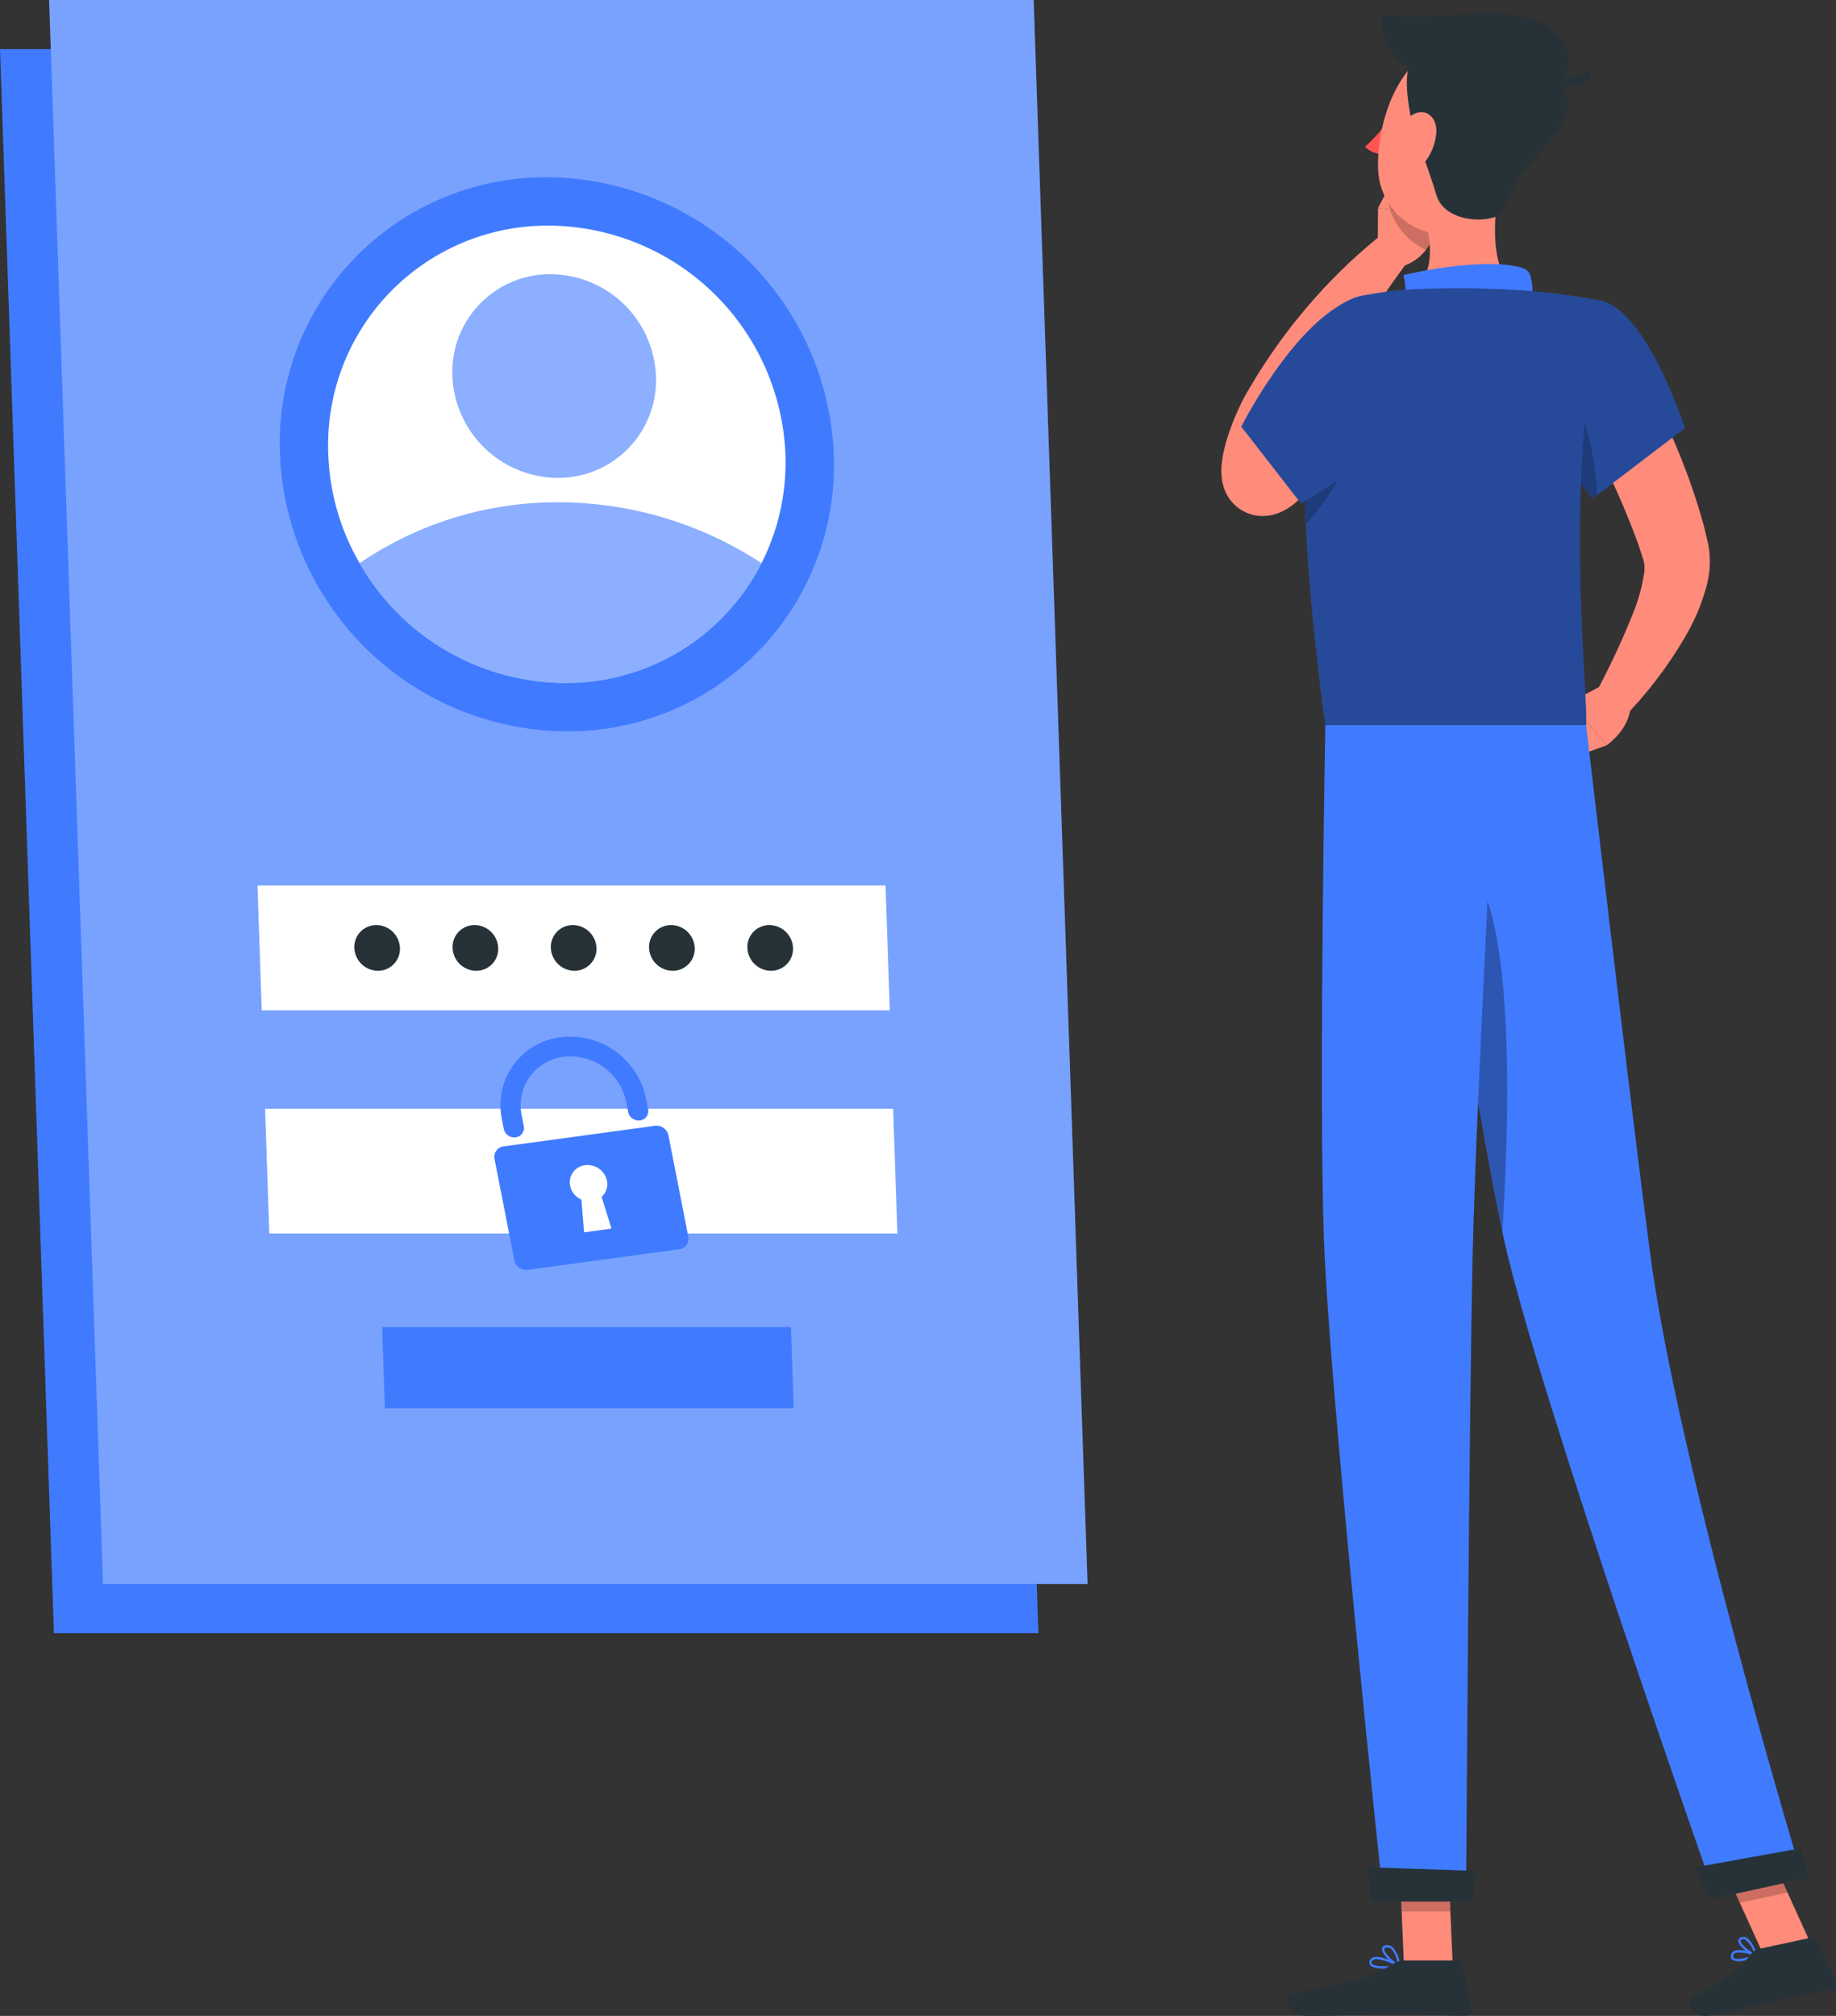 <svg xmlns="http://www.w3.org/2000/svg" width="225.138" height="247.1" viewBox="0 0 225.138 247.1">
  <rect x="0" y="0" width="225.138" height="247.1" fill="#333333" stroke="none"/>
  <g id="Image" transform="translate(-100.188 -125.594)">
    <g id="Login" transform="translate(100.188 125.594)">
      <g id="Group_69" data-name="Group 69">
        <path id="Path_264" data-name="Path 264" d="M227.522,326.834H106.8l-6.608-194.154H220.913Z" transform="translate(-100.188 -126.656)" fill="#407bff"/>
        <g id="Group_67" data-name="Group 67" transform="translate(6.025)">
          <path id="Path_265" data-name="Path 265" d="M234.608,319.748H113.882l-6.608-194.154H228Z" transform="translate(-107.274 -125.594)" fill="#407bff"/>
          <path id="Path_266" data-name="Path 266" d="M234.608,319.748H113.882l-6.608-194.154H228Z" transform="translate(-107.274 -125.594)" fill="#fff" opacity="0.3"/>
        </g>
        <g id="Group_68" data-name="Group 68" transform="translate(34.304 21.727)">
          <path id="Path_267" data-name="Path 267" d="M208.475,185.109a32.6,32.6,0,0,1-32.8,33.96,35.394,35.394,0,0,1-35.115-33.96,32.6,32.6,0,0,1,32.8-33.959A35.393,35.393,0,0,1,208.475,185.109Z" transform="translate(-140.536 -151.15)" fill="#407bff"/>
          <path id="Path_268" data-name="Path 268" d="M203.588,186.15a27.212,27.212,0,0,1-2.932,13.35,26.869,26.869,0,0,1-24.141,14.677,29.153,29.153,0,0,1-25.14-14.677,28.546,28.546,0,0,1-3.841-13.35,26.9,26.9,0,0,1,27.073-28.027A29.207,29.207,0,0,1,203.588,186.15Z" transform="translate(-141.582 -152.195)" fill="#fff"/>
          <path id="Path_269" data-name="Path 269" d="M201.336,205.476a26.869,26.869,0,0,1-24.141,14.677,29.153,29.153,0,0,1-25.14-14.677,42.99,42.99,0,0,1,24.386-7.465A45.437,45.437,0,0,1,201.336,205.476Z" transform="translate(-142.262 -158.171)" fill="#407bff" opacity="0.6"/>
          <path id="Path_270" data-name="Path 270" d="M190.4,177.61a11.985,11.985,0,0,1-12.06,12.485,13.011,13.011,0,0,1-12.909-12.485,11.986,11.986,0,0,1,12.06-12.484A13.012,13.012,0,0,1,190.4,177.61Z" transform="translate(-144.265 -153.244)" fill="#407bff" opacity="0.6"/>
        </g>
        <path id="Path_271" data-name="Path 271" d="M214.861,268.564H137.848l-.521-15.3H214.34Z" transform="translate(-105.752 -144.721)" fill="#fff"/>
        <path id="Path_272" data-name="Path 272" d="M215.956,300.737H138.943l-.521-15.3h77.014Z" transform="translate(-105.916 -149.541)" fill="#fff"/>
        <path id="Path_273" data-name="Path 273" d="M191.186,287.906l-18.558,2.524a1.294,1.294,0,0,0-1.12,1.535l2.437,12.436a1.49,1.49,0,0,0,1.648,1.161l18.559-2.524a1.293,1.293,0,0,0,1.12-1.536l-2.437-12.436A1.493,1.493,0,0,0,191.186,287.906Zm-5.332,12.6-3.36.457-.338-4.014a2.368,2.368,0,0,1-1.379-1.7,2.113,2.113,0,0,1,1.83-2.512,2.432,2.432,0,0,1,2.69,1.9,2.069,2.069,0,0,1-.66,1.974Z" transform="translate(-110.869 -149.91)" fill="#407bff"/>
        <path id="Path_274" data-name="Path 274" d="M189.488,285.315h0a1.319,1.319,0,0,1-1.461-1.03l-.239-1.217a7,7,0,0,0-7.328-5.577,5.986,5.986,0,0,0-5.5,7.136l.274,1.4a1.145,1.145,0,0,1-.993,1.364h0a1.32,1.32,0,0,1-1.462-1.03l-.232-1.187a8.374,8.374,0,0,1,6.779-9.985,9.518,9.518,0,0,1,10.881,7.367l.274,1.4A1.146,1.146,0,0,1,189.488,285.315Z" transform="translate(-111.003 -147.985)" fill="#407bff"/>
        <path id="Path_275" data-name="Path 275" d="M205.773,326.883h-50.13l-.339-9.961h50.13Z" transform="translate(-108.445 -154.259)" fill="#407bff"/>
        <path id="Path_276" data-name="Path 276" d="M185.231,261.768a2.687,2.687,0,0,1-2.7,2.8,2.918,2.918,0,0,1-2.895-2.8,2.688,2.688,0,0,1,2.7-2.8A2.917,2.917,0,0,1,185.231,261.768Z" transform="translate(-112.09 -145.576)" fill="#263238"/>
        <path id="Path_277" data-name="Path 277" d="M171.058,261.768a2.687,2.687,0,0,1-2.7,2.8,2.917,2.917,0,0,1-2.895-2.8,2.687,2.687,0,0,1,2.7-2.8A2.917,2.917,0,0,1,171.058,261.768Z" transform="translate(-109.966 -145.576)" fill="#263238"/>
        <path id="Path_278" data-name="Path 278" d="M156.885,261.768a2.687,2.687,0,0,1-2.7,2.8,2.917,2.917,0,0,1-2.894-2.8,2.687,2.687,0,0,1,2.7-2.8A2.917,2.917,0,0,1,156.885,261.768Z" transform="translate(-107.843 -145.576)" fill="#263238"/>
        <path id="Path_279" data-name="Path 279" d="M199.4,261.768a2.687,2.687,0,0,1-2.7,2.8,2.917,2.917,0,0,1-2.894-2.8,2.687,2.687,0,0,1,2.7-2.8A2.917,2.917,0,0,1,199.4,261.768Z" transform="translate(-114.213 -145.576)" fill="#263238"/>
        <path id="Path_280" data-name="Path 280" d="M213.578,261.768a2.687,2.687,0,0,1-2.7,2.8,2.917,2.917,0,0,1-2.894-2.8,2.687,2.687,0,0,1,2.7-2.8A2.918,2.918,0,0,1,213.578,261.768Z" transform="translate(-116.337 -145.576)" fill="#263238"/>
      </g>
    </g>
    <g id="Character" transform="translate(249.955 127.259)">
      <g id="Group_74" data-name="Group 74">
        <path id="Path_281" data-name="Path 281" d="M332.543,174.28c1.134,1.816,2.071,3.558,3.043,5.366.968,1.79,1.845,3.632,2.7,5.489a78.977,78.977,0,0,1,4.336,11.674c.15.5.267,1.037.393,1.56l.186.787.093.393.11.649a11.351,11.351,0,0,1-.265,4.379,24.8,24.8,0,0,1-2.645,6.339,50.6,50.6,0,0,1-7.555,9.924l-3.58-2.71a95.055,95.055,0,0,0,4.792-10.234,21.592,21.592,0,0,0,1.3-4.788,3.761,3.761,0,0,0-.071-1.5l-.335-1.039c-.14-.427-.264-.851-.433-1.281a94.165,94.165,0,0,0-4.48-10.274c-1.673-3.385-3.526-6.83-5.35-10.046Z" transform="translate(-283.604 -134.553)" fill="#ff8b7b"/>
        <path id="Path_282" data-name="Path 282" d="M330.548,224.425l-3.9,2.073,4.487,5.254s2.8-1.9,2.927-4.789Z" transform="translate(-283.883 -142.065)" fill="#ff8b7b"/>
        <path id="Path_283" data-name="Path 283" d="M320.466,230.1l4.809,3.815,4.932-1.8-4.488-5.254Z" transform="translate(-282.957 -142.431)" fill="#ff8b7b"/>
        <path id="Path_284" data-name="Path 284" d="M300.949,141.393c-.1.473-.424.8-.734.742s-.481-.5-.385-.97.424-.8.733-.742S301.045,140.92,300.949,141.393Z" transform="translate(-279.862 -129.479)" fill="#263238"/>
        <path id="Path_285" data-name="Path 285" d="M300.16,142.521a17.271,17.271,0,0,1-3.079,3.584,2.781,2.781,0,0,0,2.171.882Z" transform="translate(-279.454 -129.795)" fill="#ff5652"/>
        <path id="Path_286" data-name="Path 286" d="M298.9,161.156l.037-5.572,7.38.892s-.127,4.792-4.247,6.2Z" transform="translate(-279.726 -131.752)" fill="#ff8b7b"/>
        <path id="Path_287" data-name="Path 287" d="M301.028,150.864l5.2,1.493.1,3.412-7.38-.892Z" transform="translate(-279.733 -131.045)" fill="#ff8b7b"/>
        <path id="Path_288" data-name="Path 288" d="M306.416,152.356l-5.195-1.5L300.21,152.8a8.275,8.275,0,0,0,4.8,7.21,8.128,8.128,0,0,0,1.5-4.242Z" transform="translate(-279.922 -131.044)" opacity="0.2"/>
        <path id="Path_289" data-name="Path 289" d="M303.384,138.639a.283.283,0,0,0,.208-.475,2.807,2.807,0,0,0-2.41-.938.282.282,0,0,0-.231.326.285.285,0,0,0,.325.233h0a2.242,2.242,0,0,1,1.9.763A.283.283,0,0,0,303.384,138.639Z" transform="translate(-280.033 -128.998)" fill="#263238"/>
        <path id="Path_290" data-name="Path 290" d="M314.274,151.684c-.857,4.374-1.375,10.435,1.686,13.355,0,0-1.2,4.438-9.325,4.438-8.939,0-4.3-3.895-4.3-3.895,3.715-1.154,3.683-5.386,2.833-8.785Z" transform="translate(-280.06 -131.167)" fill="#ff8b7b"/>
        <path id="Path_291" data-name="Path 291" d="M317.686,169.758c.8-1.127.763-4.689-.086-5.317-1.371-1.015-7.241-1.248-15.147.57.852,3.45-.972,5.258-.972,5.258Z" transform="translate(-280.113 -132.962)" fill="#407bff"/>
        <path id="Path_292" data-name="Path 292" d="M351.5,408.014a1.926,1.926,0,0,1-1.489-.082.578.578,0,0,1-.137-.658.658.658,0,0,1,.365-.417c.808-.386,2.663.371,2.742.4a.142.142,0,0,1,.008.258A7.531,7.531,0,0,1,351.5,408.014Zm-.973-.956a.726.726,0,0,0-.167.055.38.38,0,0,0-.215.241c-.076.255.019.335.05.361.321.274,1.515.022,2.357-.315A4.66,4.66,0,0,0,350.529,407.058Z" transform="translate(-287.357 -169.381)" fill="#407bff"/>
        <path id="Path_293" data-name="Path 293" d="M353.119,407.244a.136.136,0,0,1-.069,0c-.677-.2-2.123-1.225-2.14-1.9a.461.461,0,0,1,.362-.458.771.771,0,0,1,.627.05c.8.408,1.3,2.064,1.325,2.135a.141.141,0,0,1-.036.14A.135.135,0,0,1,353.119,407.244Zm-1.692-2.114a.416.416,0,0,0-.062.017c-.175.061-.173.147-.172.184.009.4.964,1.207,1.665,1.534a3.418,3.418,0,0,0-1.087-1.682A.5.5,0,0,0,351.427,405.13Z" transform="translate(-287.518 -169.094)" fill="#407bff"/>
        <path id="Path_294" data-name="Path 294" d="M299.538,409.163c-.767,0-1.508-.105-1.757-.451a.536.536,0,0,1,.011-.619.707.707,0,0,1,.449-.331c1-.271,3.085.92,3.175.971a.142.142,0,0,1-.043.262A10.538,10.538,0,0,1,299.538,409.163ZM298.59,408a1.057,1.057,0,0,0-.274.032.428.428,0,0,0-.277.2c-.1.176-.064.264-.028.313.278.388,1.79.4,2.9.239A6.393,6.393,0,0,0,298.59,408Z" transform="translate(-279.545 -169.527)" fill="#407bff"/>
        <path id="Path_295" data-name="Path 295" d="M301.618,408.746a.14.14,0,0,1-.058-.013c-.722-.324-2.151-1.617-2.042-2.293.025-.159.139-.356.528-.4a1.031,1.031,0,0,1,.785.243,4.037,4.037,0,0,1,.928,2.3.143.143,0,0,1-.141.155Zm-1.459-2.424a.711.711,0,0,0-.085,0c-.255.025-.271.126-.276.159-.065.405.906,1.421,1.643,1.864a3.326,3.326,0,0,0-.789-1.844A.756.756,0,0,0,300.159,406.322Z" transform="translate(-279.818 -169.274)" fill="#407bff"/>
        <path id="Path_296" data-name="Path 296" d="M308.565,406.616h-5.98l-.6-13.848h5.98Z" transform="translate(-280.189 -167.286)" fill="#ff8b7b"/>
        <path id="Path_297" data-name="Path 297" d="M359.285,403.527l-5.845,1.265-5.868-12.9,5.845-1.265Z" transform="translate(-287.018 -166.966)" fill="#ff8b7b"/>
        <path id="Path_298" data-name="Path 298" d="M352.318,406.345l6.566-1.422a.522.522,0,0,1,.584.292l2.279,4.945a.879.879,0,0,1-.631,1.225c-2.3.457-3.443.564-6.331,1.189-1.776.385-5.786,1.361-8.24,1.893-2.4.519-3.3-1.825-2.341-2.262,4.289-1.96,6.082-3.686,7.244-5.294A1.449,1.449,0,0,1,352.318,406.345Z" transform="translate(-286.457 -169.106)" fill="#263238"/>
        <path id="Path_299" data-name="Path 299" d="M300.191,408.242h6.53a.522.522,0,0,1,.51.408l1.181,5.315a.871.871,0,0,1-.86,1.064c-2.356-.041-5.76-.179-8.72-.179-3.462,0-6.453.189-10.513.189-2.454,0-3.136-2.482-2.108-2.707,4.678-1.023,8.5-1.132,12.54-3.625A2.765,2.765,0,0,1,300.191,408.242Z" transform="translate(-277.756 -169.605)" fill="#263238"/>
        <g id="Group_70" data-name="Group 70" transform="translate(39.046 35.062)">
          <path id="Path_300" data-name="Path 300" d="M329.835,168.954c5.6,1.285,10.225,15.593,10.225,15.593l-11.255,8.578a24.567,24.567,0,0,1-5.969-11.051C320.909,174.574,324.1,167.64,329.835,168.954Z" transform="translate(-322.274 -168.793)" fill="#407bff"/>
          <path id="Path_301" data-name="Path 301" d="M329.835,168.954c5.6,1.285,10.225,15.593,10.225,15.593l-11.255,8.578a24.567,24.567,0,0,1-5.969-11.051C320.909,174.574,324.1,167.64,329.835,168.954Z" transform="translate(-322.274 -168.793)" opacity="0.4"/>
        </g>
        <path id="Path_302" data-name="Path 302" d="M293.482,184.578c-1.4,1.509-2.794,2.852-4.238,4.233q-1.075,1.03-2.2,2.021l-1.13.989-.283.246c-.139.118-.306.258-.485.4a7.145,7.145,0,0,1-1.642.969,5.4,5.4,0,0,1-2.069.428,5.016,5.016,0,0,1-1.785-.317,4.955,4.955,0,0,1-1.7-1.081,5.128,5.128,0,0,1-1.332-2.2,6.091,6.091,0,0,1-.243-1.263,8.192,8.192,0,0,1,.017-1.52c.039-.408.1-.761.157-1.094a21.342,21.342,0,0,1,.988-3.428,31.958,31.958,0,0,1,1.321-3.073c.539-1.082,1.061-1.868,1.581-2.774a69.245,69.245,0,0,1,7.185-9.741,65.609,65.609,0,0,1,8.716-8.262l3.129,3.22c-2.2,2.94-4.359,6.092-6.357,9.2a99.867,99.867,0,0,0-5.439,9.561c-.367.8-.82,1.678-1.075,2.348a23.32,23.32,0,0,0-.8,2.293,16.257,16.257,0,0,0-.483,2.148,2.845,2.845,0,0,0-.027.336c0,.066.014.1.006-.078a2.485,2.485,0,0,0-.109-.557,3.687,3.687,0,0,0-.982-1.581,4.072,4.072,0,0,0-1.4-.886,4.023,4.023,0,0,0-1.431-.262,3.587,3.587,0,0,0-1.371.262,3.794,3.794,0,0,0-.421.209l.326-.3,1.02-.936,2.034-1.9c1.344-1.268,2.7-2.619,3.976-3.874Z" transform="translate(-276.347 -132.279)" fill="#ff8b7b"/>
        <path id="Path_303" data-name="Path 303" d="M325.078,181.358c3.044,3.012,4.038,8.5,4.273,13.269l-.5.383a24.578,24.578,0,0,1-5.974-11.054c-.114-.448-.212-.9-.293-1.336Z" transform="translate(-283.275 -135.613)" opacity="0.2"/>
        <g id="Group_71" data-name="Group 71" transform="translate(10.168 33.672)">
          <path id="Path_304" data-name="Path 304" d="M289.328,174.7c-1.222,6.461-1.987,19.727,1.562,46h31.985c.22-4.91-2.864-28.861,1.871-52a83.429,83.429,0,0,0-10.707-1.352,117.3,117.3,0,0,0-13.6,0c-1.5.137-2.971.353-4.283.585A8.464,8.464,0,0,0,289.328,174.7Z" transform="translate(-288.307 -167.157)" fill="#407bff"/>
          <path id="Path_305" data-name="Path 305" d="M289.328,174.7c-1.222,6.461-1.987,19.727,1.562,46h31.985c.22-4.91-2.864-28.861,1.871-52a83.429,83.429,0,0,0-10.707-1.352,117.3,117.3,0,0,0-13.6,0c-1.5.137-2.971.353-4.283.585A8.464,8.464,0,0,0,289.328,174.7Z" transform="translate(-288.307 -167.157)" opacity="0.4"/>
        </g>
        <path id="Path_306" data-name="Path 306" d="M294.223,187.022l-5.78-1.384c-.179,3.5-.195,7.839.065,13.2C291.171,195.813,294.565,191.092,294.223,187.022Z" transform="translate(-278.14 -136.254)" opacity="0.2"/>
        <g id="Group_72" data-name="Group 72" transform="translate(21.802 223.666)">
          <path id="Path_307" data-name="Path 307" d="M301.991,392.772l.306,7.138h5.983l-.306-7.138Z" transform="translate(-301.991 -390.952)" opacity="0.2"/>
          <path id="Path_308" data-name="Path 308" d="M353.42,390.632l-5.847,1.266,3.028,6.648,5.847-1.266Z" transform="translate(-308.82 -390.632)" opacity="0.2"/>
        </g>
        <path id="Path_309" data-name="Path 309" d="M316.789,142.342c-1.536,5.733-2.144,9.166-5.682,11.55-5.321,3.585-11.946-.53-12.153-6.606-.187-5.468,2.357-13.924,8.509-15.08A8.094,8.094,0,0,1,316.789,142.342Z" transform="translate(-279.733 -128.227)" fill="#ff8b7b"/>
        <path id="Path_310" data-name="Path 310" d="M303.991,142.837c-.284-.769-1.609-6.693-.366-8.231s15.4-.432,17.491,1.628c3.472,3.417,1.064,6.466-2.738,10.4-2.858,2.958-2.968,6.294-4.411,6.783-2.527.858-6.444.052-7.231-2.646S303.991,142.837,303.991,142.837Z" transform="translate(-280.356 -128.501)" fill="#263238"/>
        <path id="Path_311" data-name="Path 311" d="M318.844,128.547c-5-2.13-14.383.226-19.447-.995a7.8,7.8,0,0,0,6.466,7.959,66.7,66.7,0,0,0,12.753,1.176C324.179,136.461,323.093,130.356,318.844,128.547Z" transform="translate(-279.798 -127.552)" fill="#263238"/>
        <path id="Path_312" data-name="Path 312" d="M323.194,136.682a9.49,9.49,0,0,0,5.291-1.015C329.423,137.928,324.281,138.548,323.194,136.682Z" transform="translate(-283.366 -128.768)" fill="#263238"/>
        <path id="Path_313" data-name="Path 313" d="M306.539,144.252a6.7,6.7,0,0,1-1.68,3.967c-1.3,1.437-2.664.542-2.895-1.207-.208-1.575.219-4.219,1.813-5.011C305.348,141.22,306.645,142.478,306.539,144.252Z" transform="translate(-280.178 -129.681)" fill="#ff8b7b"/>
        <path id="Path_314" data-name="Path 314" d="M304.69,230.14s6.787,45.7,10.513,62.821c4.08,18.749,25.957,80.779,25.957,80.779l10.7-2.318s-15.3-50.55-18.722-76.762c-2.63-20.133-7.813-64.52-7.813-64.52Z" transform="translate(-280.594 -142.922)" fill="#407bff"/>
        <path id="Path_315" data-name="Path 315" d="M344.571,394.427c-.046.01,2,3.871,2,3.871l12.044-2.608-1.015-3.621Z" transform="translate(-286.568 -167.182)" fill="#263238"/>
        <path id="Path_316" data-name="Path 316" d="M309.424,249.282c7.847,1.538,7.017,30.8,6.073,45.853-2.263-10.64-5.576-31.112-7.839-45.641A2.671,2.671,0,0,1,309.424,249.282Z" transform="translate(-281.038 -145.78)" opacity="0.3"/>
        <path id="Path_317" data-name="Path 317" d="M291.27,230.14s-.824,44.711-.173,62.947c.677,18.968,7.3,81.075,7.3,81.075h10.13s.372-61,.823-79.628c.491-20.308,2.943-64.394,2.943-64.394Z" transform="translate(-278.52 -142.922)" fill="#407bff"/>
        <path id="Path_318" data-name="Path 318" d="M297.437,394.8c-.047,0,.571,4.206.571,4.206h12.323l.333-3.754Z" transform="translate(-279.506 -167.59)" fill="#263238"/>
        <g id="Group_73" data-name="Group 73" transform="translate(2.453 34.501)">
          <path id="Path_319" data-name="Path 319" d="M300.5,176.812c2.867,7.728-13.979,16.829-13.979,16.829l-7.293-9.376s4.865-9.684,10.836-14.049C297.444,164.824,298.32,170.93,300.5,176.812Z" transform="translate(-279.232 -168.133)" fill="#407bff"/>
          <path id="Path_320" data-name="Path 320" d="M300.5,176.812c2.867,7.728-13.979,16.829-13.979,16.829l-7.293-9.376s4.865-9.684,10.836-14.049C297.444,164.824,298.32,170.93,300.5,176.812Z" transform="translate(-279.232 -168.133)" opacity="0.4"/>
        </g>
      </g>
    </g>
  </g>
</svg>
